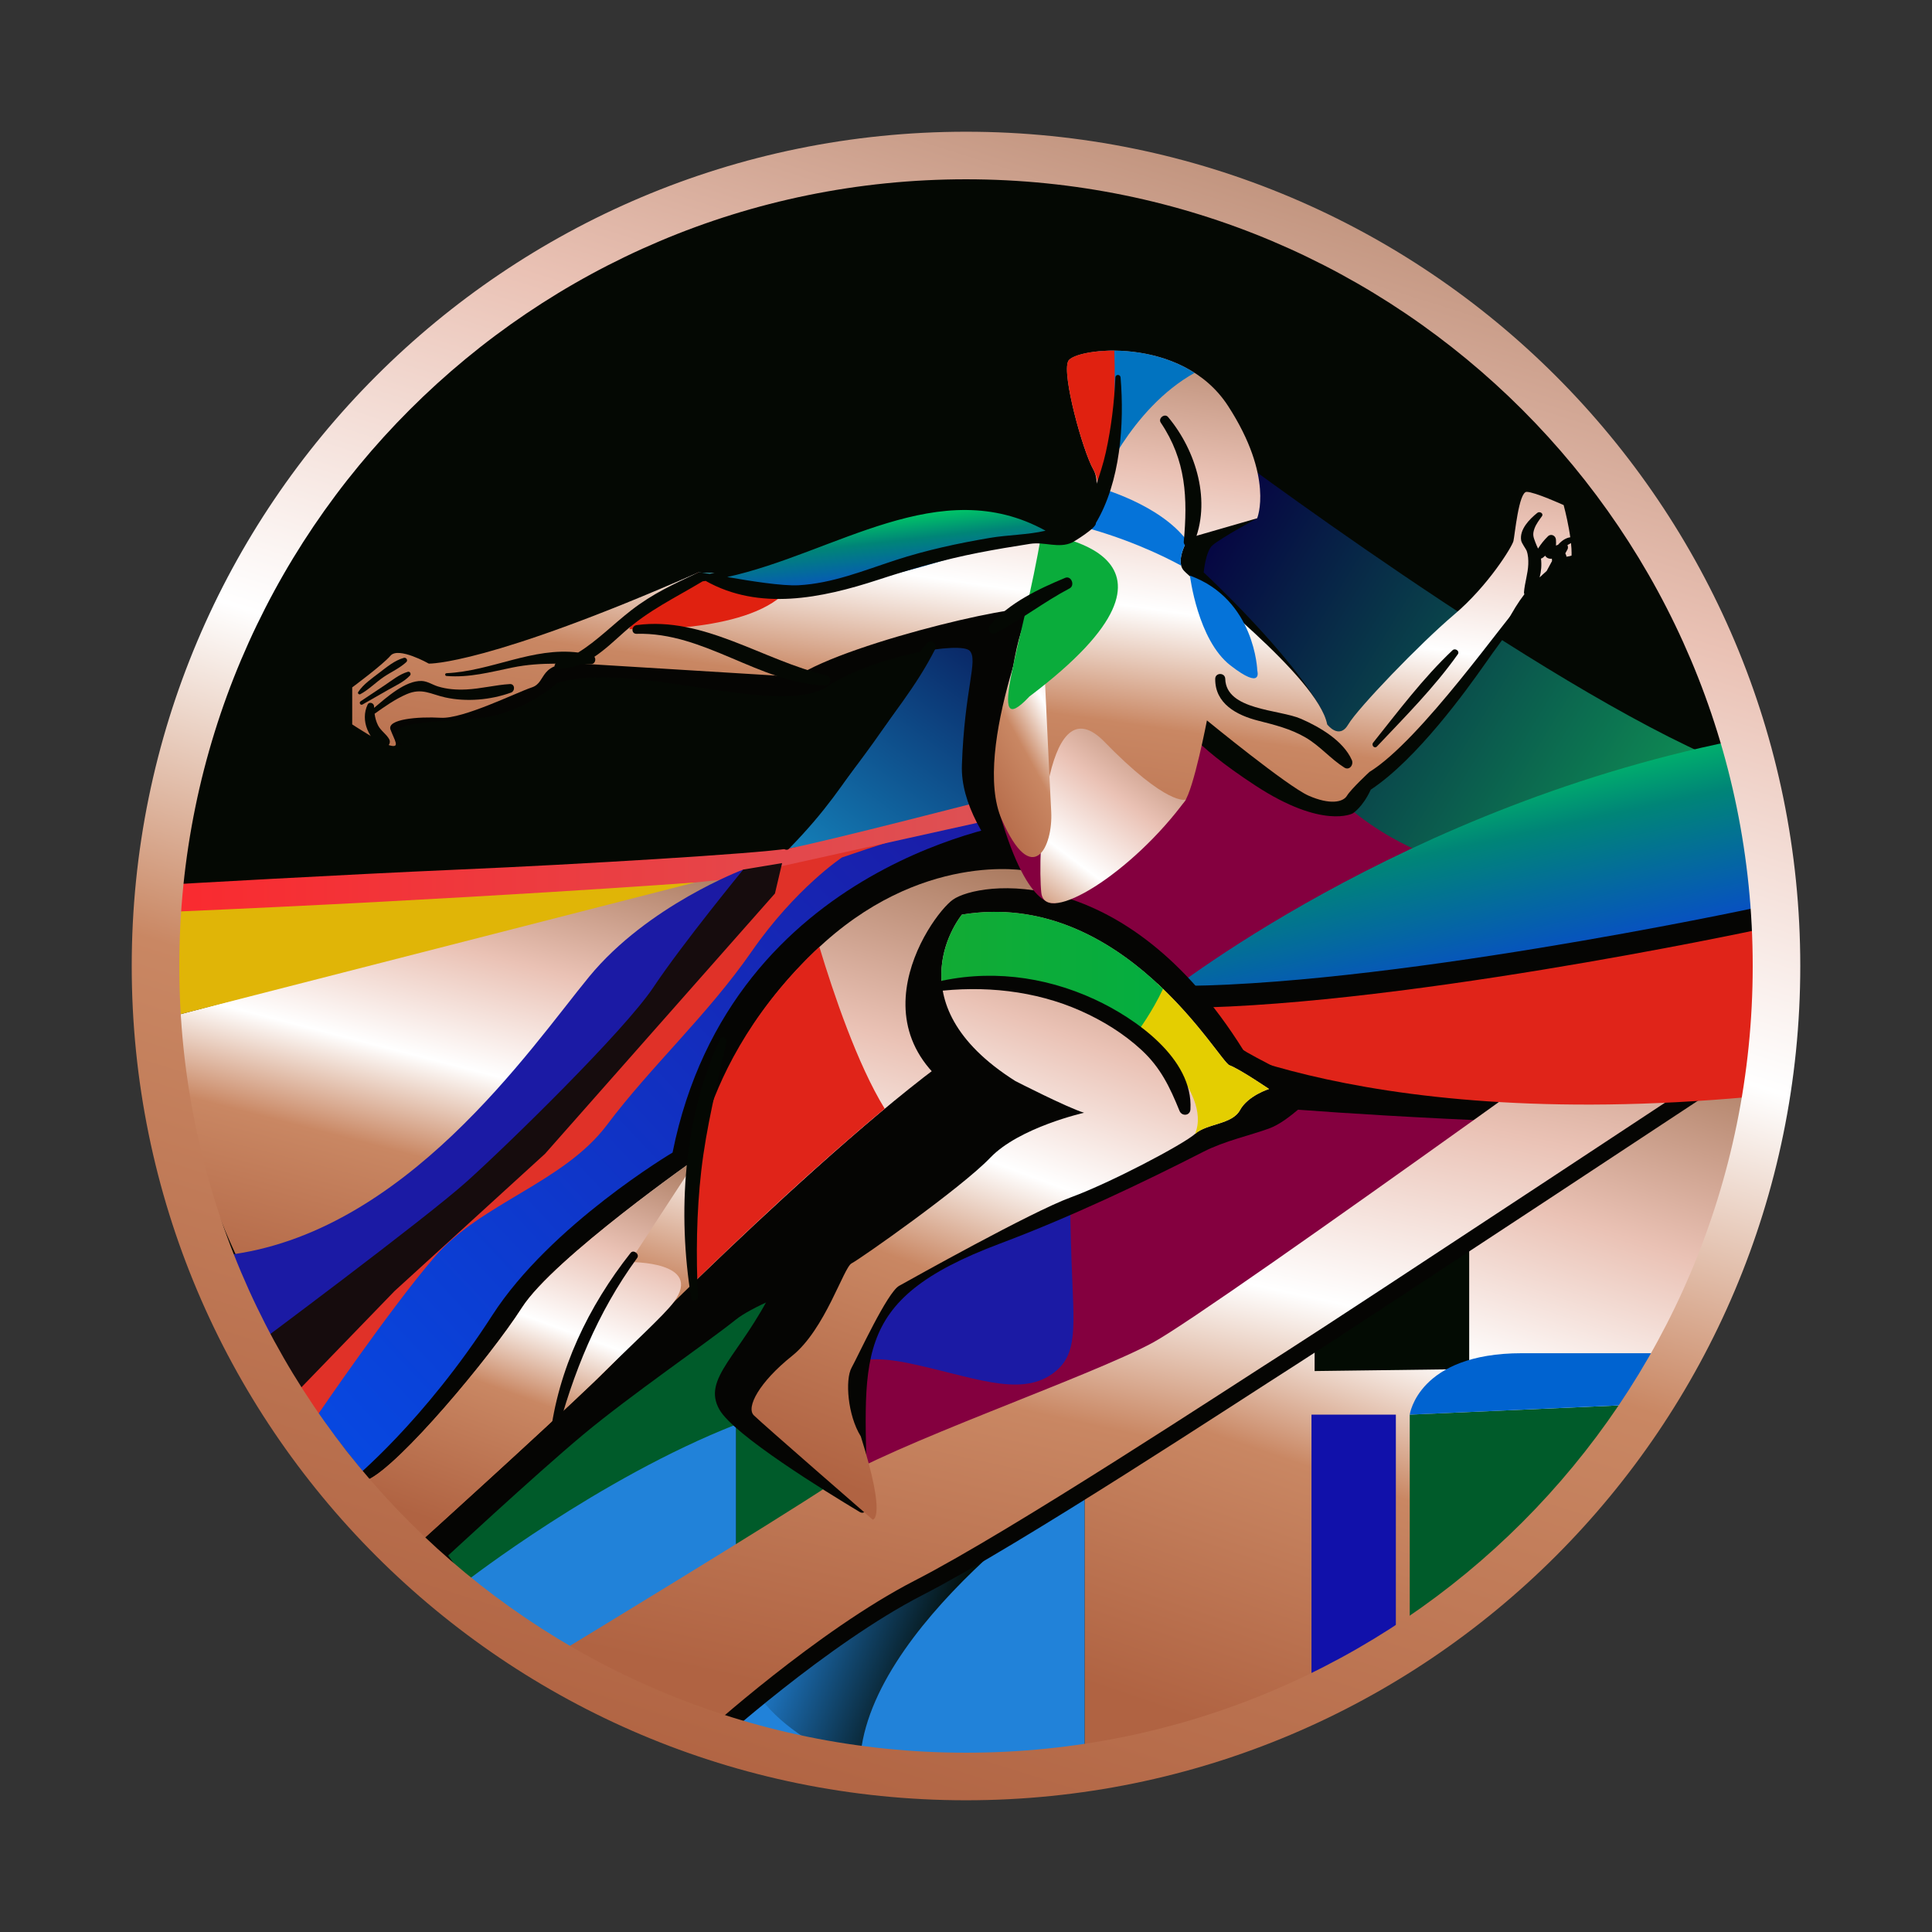 <svg width="176" height="176" viewBox="0 0 176 176" fill="none" xmlns="http://www.w3.org/2000/svg">
    <rect x="0" y="0" width="176" height="176" fill="#333333" stroke="none"/>
    <g clip-path="url(#clip0_7076_104337)">
        <path
            d="M88.349 161.999C129.424 161.999 162.721 128.701 162.721 87.626C162.721 46.551 129.424 13.254 88.349 13.254C47.274 13.254 13.977 46.551 13.977 87.626C13.977 128.701 47.274 161.999 88.349 161.999Z"
            fill="#040803" />
        <path
            d="M79.501 138.438L73.526 127.968L80.584 116.858L81.252 100.462L87.626 92.515L91.713 85.473L105.617 59.293L152.956 95.354L105.617 125.32L79.501 138.438Z"
            fill="#84003F" />
        <path
            d="M42.494 144.034L40.689 141.496C40.689 141.496 56.011 122.151 71.799 114.97L80.936 112.799L73.527 127.968L79.502 138.438L67.046 141.496V129.773L42.494 144.034Z"
            fill="#005B2A" />
        <path d="M119.472 116.893L118.536 126.128L135.867 125.32V108.635L119.472 116.893Z" fill="#030B03" />
        <path
            d="M42.494 144.034C42.494 144.034 54.589 134.647 67.045 129.773V141.496L52.747 150.59C52.747 150.59 49.173 148.908 42.494 144.034Z"
            fill="#2182D9" />
        <path
            d="M98.817 131.578C98.817 131.578 98.817 137.535 98.817 145.298C98.817 153.06 98.817 160.642 98.817 160.642C98.817 160.642 81.668 161.725 76.794 160.642C71.92 159.559 63.054 157.26 63.054 157.26C63.054 157.26 84.642 137.355 98.817 131.578Z"
            fill="#2182D9" />
        <path
            d="M98.817 134.828C98.817 134.828 78.565 148.196 78.332 160.878C78.332 160.878 66.702 156.71 67.707 149.249C68.713 141.788 98.817 134.828 98.817 134.828Z"
            fill="url(#paint0_linear_7076_104337)" />
        <path
            d="M111.032 40.475C111.032 40.475 140.397 62.539 157.005 69.439L130.769 78.111C130.769 78.111 123.789 76.018 118.975 69.439C114.161 62.859 105.616 53.472 105.616 53.472L111.032 40.475Z"
            fill="url(#paint1_linear_7076_104337)" />
        <path
            d="M112.122 100.559C112.122 100.559 120.306 101.462 137.636 102.184L138.64 99.611L111.109 95.293L112.122 100.559Z"
            fill="#050503" />
        <path
            d="M105.616 91.021C105.616 91.021 127.64 73.209 159.412 67.192L159.942 83.712C159.942 83.712 123.548 92.705 105.616 91.021Z"
            fill="url(#paint2_linear_7076_104337)" />
        <path
            d="M98.817 131.578L119.758 119.844V124.899L133.839 124.718V109.915L157.006 95.293L159.413 100.408C159.413 100.408 156.832 118.761 143.169 136.272C129.506 153.782 103.697 160.391 98.817 160.642V131.578Z"
            fill="url(#paint3_linear_7076_104337)" />
        <path d="M119.472 154.123V128.87H127.159V150.03L119.472 154.123Z" fill="#1111AA" />
        <path d="M128.423 128.87L148.858 127.968C148.858 127.968 143.046 140.383 128.423 149.249V128.87Z"
            fill="#005B2A" />
        <path
            d="M159.413 95.353C159.413 95.353 122.586 119.664 117.291 123.034C111.995 126.403 92.258 139.401 83.353 143.974C74.447 148.547 64.097 157.934 64.097 157.934"
            stroke="#050503" stroke-width="3" stroke-miterlimit="10" />
        <path
            d="M51.822 149.991C51.822 149.991 70.543 138.634 75.745 135.166C80.947 131.698 99.239 125.44 105.016 122.311C110.793 119.182 159.413 83.92 159.413 83.92V95.353C159.413 95.353 122.587 119.664 117.291 123.034C111.996 126.403 92.259 139.401 83.353 143.974C74.447 148.547 64.098 157.934 64.098 157.934L51.822 149.991Z"
            fill="url(#paint4_linear_7076_104337)" />
        <path
            d="M128.423 128.87C128.423 128.87 129.181 123.274 138.64 123.274C148.1 123.274 151.474 123.274 151.474 123.274L148.858 127.968L128.423 128.87Z"
            fill="#0063D0" />
        <path
            d="M106.712 93.426C106.712 93.426 122.357 103.294 159.425 99.924L160.463 83.712C160.463 83.712 125.246 90.758 105.629 90.537L106.712 93.426Z"
            fill="#E02419" />
        <path d="M159.944 83.712C159.944 83.712 125.765 91.033 106.148 90.813" stroke="#050503" stroke-width="2"
            stroke-miterlimit="10" />
        <path
            d="M38.522 140.243L40.042 142.428C40.042 142.428 48.811 134.286 53.144 130.676C57.477 127.065 64.336 122.371 67.044 120.205C69.752 118.039 80.934 114.428 80.934 114.428L85.457 110.753C85.457 110.753 92.282 103.386 93.365 100.678C93.365 100.678 88.873 97.561 87.625 97.092C86.377 96.623 85.001 95.293 85.001 95.293L38.522 140.243Z"
            fill="#050503" />
        <path
            d="M76.704 125.17C76.704 125.17 77.064 123.003 82.751 124.177C88.438 125.35 92.787 127.317 95.839 125.17C98.276 123.455 97.825 120.927 97.613 114.88C97.402 108.829 97.554 107.659 97.554 107.659L80.585 116.858L76.704 125.17Z"
            fill="#1B1AA4" />
        <path
            d="M87.246 55.518C87.246 55.518 81.307 66.83 71.799 77.301C71.799 77.301 87.685 74.894 92.981 71.644L94.906 54.434L87.246 55.518Z"
            fill="url(#paint5_linear_7076_104337)" />
        <path
            d="M26.564 126.644C26.564 126.644 34.611 117.618 37.74 114.609C40.869 111.6 48.932 104.018 53.385 99.325C57.838 94.631 71.248 78.625 71.248 78.625C71.248 78.625 78.601 77.133 82.372 75.927L54.77 105.102L37.62 119.207L28.955 128.871L26.564 126.644Z"
            fill="#E03128" />
        <path
            d="M92.035 73.33C92.035 73.33 82.329 76.154 76.703 78.111C76.703 78.111 72.474 80.912 68.465 86.688C64.457 92.465 59.282 97.159 55.311 102.454C51.339 107.749 43.829 109.583 39.605 114.489C35.543 119.207 28.954 128.87 28.954 128.87L34.507 135.941L53.265 116.893L79.862 91.235L87.626 81.513L95.748 78.124L92.035 73.33Z"
            fill="url(#paint6_linear_7076_104337)" />
        <path
            d="M15.957 92.515C15.957 92.515 31.361 88.494 38.522 86.327C45.683 84.161 60.407 80.185 67.707 79.214L49.052 98.242L35.213 114.97L25.585 121.71C25.585 121.71 16.559 108.812 15.957 92.515Z"
            fill="url(#paint7_linear_7076_104337)" />
        <path
            d="M15.476 83.069C15.476 83.069 15.235 81.513 15.957 80.55C15.957 80.55 31.001 79.682 41.832 79.213C52.663 78.745 69.028 77.764 71.799 77.301C74.57 76.838 91.287 72.511 91.287 72.511L92.035 74.292L65.54 80.162L37.018 83.069H15.476Z"
            fill="url(#paint8_linear_7076_104337)" />
        <path
            d="M61.269 104.996C61.269 104.996 50.145 111.59 44.849 119.814C38.572 129.563 32.085 134.827 32.085 134.827L38.523 140.243L94.907 80.302L93.138 74.844C93.138 74.844 66.625 78.311 61.269 104.996Z"
            fill="#050503" />
        <path
            d="M20.484 114.356C20.484 114.356 25.298 121.577 23.733 123.021L50.015 101.973L68.466 80.791L67.707 79.214C67.707 79.214 59.009 82.476 53.67 88.975C48.33 95.474 36.874 112.497 20.484 114.356Z"
            fill="#1B1AA4" />
        <path
            d="M22.887 122.823C22.887 122.823 38.703 111.059 42.494 107.659C46.285 104.259 56.875 93.909 59.523 89.938C62.171 85.966 67.707 79.214 67.707 79.214L71.248 78.625L70.596 81.393L49.655 105.102L35.935 117.618L25.921 127.968L22.887 122.823Z"
            fill="#160C0D" />
        <path
            d="M123.226 74.1C123.226 74.1 124.129 73.558 124.873 71.934C129.114 69.136 133.686 62.729 135.086 60.748C137.614 57.173 139.238 54.788 142.127 53.974C145.015 53.16 142.442 46.011 142.442 46.011L122.324 69.045L110.203 63.991L107.701 65.796C107.701 65.796 108.261 67.572 114.381 71.573C120.501 75.573 123.226 74.1 123.226 74.1Z"
            fill="#040803" />
        <path
            d="M96.94 84.196C96.94 84.196 87.385 76.687 87.626 69.707C87.866 62.727 89.123 60.171 88.348 59.293C87.572 58.416 79.787 59.663 75.334 62.551C70.881 65.439 57.408 60.057 50.744 62.229C50.744 62.229 48.698 64.154 45.328 65.117C41.959 66.08 33.775 65.117 36.663 67.885C36.663 67.885 32.437 67.043 33.467 65.358C34.497 63.673 77.943 52.24 77.943 52.24L98.402 54.436L96.94 84.196Z"
            fill="#050503" />
        <path
            d="M114.509 45.389L114.523 47.214C114.523 47.214 111.257 48.981 110.447 49.681C109.831 50.214 109.653 52.148 109.653 52.148C109.653 52.148 117.687 59.585 120.476 64.811L97.159 47.61C97.159 47.61 98.715 45.675 98.403 44.439C97.804 42.056 92.036 31.586 99.375 31.942C111.341 32.522 114.509 45.389 114.509 45.389Z"
            fill="#040803" />
        <path d="M15.476 83.069L15.957 92.514L63.29 80.391C63.29 80.391 43.373 81.875 15.476 83.069Z"
            fill="#E0B507" />
        <path
            d="M93.596 79.335C93.596 79.335 83.834 77.422 74.266 86.628C64.698 95.835 63.684 105.362 63.684 105.362C63.684 105.362 50.436 114.609 47.548 119.122C44.66 123.635 36.356 133.564 33.467 134.828L38.522 140.244C38.522 140.244 53.505 126.704 56.213 123.816C58.921 120.928 82.546 97.279 92.035 92.947C92.035 92.947 99.373 86.897 93.596 79.335Z"
            fill="url(#paint9_linear_7076_104337)" />
        <path
            d="M86.808 81.957C84.699 83.449 76.225 95.618 91.05 101.595C91.424 101.745 91.455 102.262 91.097 102.447C88.944 103.561 82.323 105.441 80.959 107.659C79.227 110.477 73.456 111.249 70.441 117.382C67.425 123.515 63.91 125.558 65.541 128.417C66.862 130.731 75.191 135.865 78.318 137.737C78.698 137.965 79.005 137.617 79.001 137.174C78.865 123.803 77.113 118.532 91.104 113.284C97.524 110.876 104.158 107.717 109.653 104.909C111.563 103.932 113.949 103.414 115.607 102.803C117.609 102.064 119.295 99.819 120.467 99.614C120.776 99.56 113.409 95.894 113.243 95.628C102.446 78.365 89.155 80.297 86.808 81.957Z"
            fill="#050503" />
        <path
            d="M87.627 83.318C87.627 83.318 81.066 91.261 92.499 98.482C92.499 98.482 97.193 100.889 98.757 101.37C98.757 101.37 92.86 102.694 90.212 105.462C87.565 108.23 78.298 114.729 77.576 115.09C76.854 115.451 75.169 121.108 72.16 123.514C69.152 125.921 67.948 128.208 68.67 128.93C69.392 129.652 79.501 138.437 79.501 138.437C79.501 138.437 80.805 138.437 78.418 130.855C77.215 128.93 76.974 125.681 77.576 124.597C78.178 123.514 80.825 117.738 81.908 117.136C82.992 116.534 93.943 110.396 97.553 109.073C101.164 107.749 107.783 104.259 108.866 103.296C109.949 102.333 112.236 102.453 112.958 101.13C113.68 99.806 115.605 99.204 115.605 99.204C115.605 99.204 112.958 97.399 111.995 97.038C111.033 96.677 102.25 80.911 87.627 83.318Z"
            fill="url(#paint10_linear_7076_104337)" />
        <path
            d="M39.065 60.453C39.065 60.453 44.3 60.633 63.616 52.148C63.616 52.148 65.301 52.269 66.384 52.148C67.467 52.028 79.421 46.781 83.874 45.938C92.178 44.855 96.451 48.285 97.775 48.285C99.099 48.285 100.563 44.446 99.6 42.762C98.637 41.077 96.712 34.097 97.314 32.893C97.915 31.69 107.664 30.486 111.876 36.985C116.088 43.484 114.523 47.214 114.523 47.214L108.265 49.02C108.265 49.02 107.062 50.945 107.784 51.908C108.506 52.871 120.059 61.656 120.902 65.989C120.902 65.989 121.985 67.433 122.827 65.989C123.669 64.545 129.326 58.648 132.455 56C135.584 53.352 137.751 49.793 137.871 49.286C137.991 48.779 138.352 44.807 139.074 44.807C139.796 44.807 142.444 46.011 142.444 46.011C142.444 46.011 143.527 49.982 143.046 51.426C142.564 52.871 141 52.269 139.074 54.315C137.149 56.361 129.446 67.433 124.753 70.321C124.753 70.321 123.068 71.885 122.707 72.487C122.346 73.089 121.142 73.329 119.216 72.487C117.291 71.645 109.949 65.627 109.949 65.627C109.949 65.627 108.746 71.893 107.903 73.032C107.061 74.172 95.944 81.862 95.944 81.862C95.944 81.862 90.336 75.778 91.117 69.439C91.898 63.1 92.499 57.203 93.944 55.759C95.388 54.315 77.335 58.407 72.522 61.656C72.522 61.656 56.877 60.693 52.905 60.453C48.934 60.212 49.896 62.138 48.452 62.619C47.008 63.1 42.194 65.507 40.148 65.387C38.102 65.267 35.214 65.507 35.575 66.47C35.936 67.433 36.476 68.155 35.544 67.914C34.612 67.673 32.085 65.989 32.085 65.989V62.619C32.085 62.619 34.853 60.573 35.575 59.73C36.297 58.888 39.065 60.453 39.065 60.453Z"
            fill="url(#paint11_linear_7076_104337)" />
        <path
            d="M63.616 52.149C63.616 52.149 58.045 55.385 57.323 57.311C57.323 57.311 67.894 57.781 71.575 53.935C71.575 53.935 65.456 52.402 63.616 52.149Z"
            fill="#E02110" />
        <path
            d="M47.548 119.122C44.66 123.635 36.356 133.564 33.467 134.827L38.522 140.243C38.522 140.243 49.223 130.573 54.172 125.834C57.551 122.477 60.51 119.803 61.39 118.607C64.131 114.882 57.363 114.97 57.363 114.97L63.615 105.402C63.615 105.402 50.436 114.609 47.548 119.122Z"
            fill="url(#paint12_linear_7076_104337)" />
        <path
            d="M112.959 101.13C113.681 99.806 115.606 99.205 115.606 99.205C115.606 99.205 112.959 97.4 111.996 97.038C111.534 96.865 109.271 93.146 105.427 89.589L103.698 93.88C103.698 93.88 110.514 99.325 108.866 103.297C109.95 102.334 112.237 102.454 112.959 101.13Z"
            fill="#E4CE01" />
        <path
            d="M74.643 86.259C74.486 86.404 74.328 86.544 74.173 86.694C68.069 92.568 65.421 98.585 64.301 102.174C62.676 108.712 63.145 113.553 63.234 116.783C68.094 112.069 74.639 105.938 80.592 100.995C78.108 96.957 75.926 90.511 74.643 86.259Z"
            fill="#E02419" />
        <path
            d="M103.699 93.88C103.699 93.88 104.954 92.207 105.948 90.081C101.769 86.052 95.557 82.013 87.627 83.319C87.627 83.319 85.537 85.849 85.772 89.352C88.219 89.152 96.424 88.929 103.699 93.88Z"
            fill="url(#paint13_linear_7076_104337)" />
        <path
            d="M98.831 71.211C95.018 70.718 91.068 74.1 91.068 74.1C93.776 83.487 96.303 82.223 96.303 82.223C98.664 74.1 101.284 71.529 98.831 71.211Z"
            fill="#84003F" />
        <path
            d="M108.037 72.836C108.037 72.836 106.413 73.558 100.455 67.42C95.04 62.185 94.51 78.192 94.859 81.321C95.208 84.45 103.163 79.516 108.037 72.836Z"
            fill="url(#paint14_linear_7076_104337)" />
        <path
            d="M75.735 53.459C85.844 51.774 89.333 49.367 93.365 49.367C96.771 49.367 97.754 49.959 98.449 47.904C95.968 49.443 92.358 45.216 83.693 46.119C79.24 46.961 67.466 52.028 66.383 52.148C65.299 52.269 63.614 52.148 63.614 52.148C63.614 52.148 65.626 55.144 75.735 53.459Z"
            fill="url(#paint15_linear_7076_104337)" />
        <path
            d="M94.816 53.74C94.816 53.74 95.581 70.67 95.762 73.919C95.942 77.168 94.04 81.019 91.249 74.641C88.457 68.263 94.816 53.74 94.816 53.74Z"
            fill="url(#paint16_linear_7076_104337)" />
        <path
            d="M100.073 32.003V44.417C100.073 44.417 102.913 37.273 108.822 33.966C105.956 32.127 102.461 31.775 100.073 32.003Z"
            fill="#0173C0" />
        <path
            d="M100.072 44.417C101.57 41.663 101.627 35.545 101.512 31.943C99.272 31.927 97.554 32.41 97.313 32.892C96.711 34.096 98.637 41.076 99.599 42.761C99.859 43.216 100.01 43.804 100.072 44.417Z"
            fill="#E02110" />
        <path
            d="M94.861 48.646C94.861 48.646 111.259 50.258 93.777 63.449C89.579 67.913 93.236 58.575 94.861 48.646Z"
            fill="#0AAC3B" />
        <path
            d="M108.132 49.253C105.62 45.896 100.072 44.417 100.072 44.417C100.238 46.077 99.724 47.936 98.757 47.936C98.576 47.936 98.244 47.873 97.804 47.769C102.43 48.925 105.885 50.593 107.605 51.53C107.396 50.759 107.884 49.712 108.132 49.253Z"
            fill="#0573D9" />
        <path
            d="M108.4 52.437C108.4 52.437 109.102 58.299 112.085 60.615C115.069 62.932 114.537 61.102 114.537 61.102C114.537 61.102 114.357 54.603 108.4 52.437Z"
            fill="#0573D9" />
        <path
            d="M123.15 69.242C122.375 67.48 120.213 66.222 118.519 65.483C116.528 64.614 111.696 64.717 111.617 61.841C111.6 61.254 110.709 61.252 110.703 61.841C110.679 64.098 112.655 65.151 114.593 65.646C116.113 66.034 117.557 66.384 118.932 67.184C120.247 67.949 121.203 69.128 122.467 69.926C122.93 70.218 123.334 69.661 123.15 69.242Z"
            fill="#040803" />
        <path
            d="M97.034 52.641C94.579 53.663 91.937 54.919 90.167 56.974C89.843 57.35 90.244 57.9 90.7 57.665C93.023 56.465 95.114 54.821 97.438 53.6C97.953 53.33 97.589 52.41 97.034 52.641Z"
            fill="#040803" />
        <path
            d="M106.408 37.989C106.101 37.623 105.475 38.104 105.743 38.502C108.057 41.932 108.2 45.383 107.838 49.349C107.797 49.796 108.521 50.002 108.705 49.584C110.4 45.746 108.98 41.06 106.408 37.989Z"
            fill="#040803" />
        <path
            d="M102.082 34.386C102.058 34.084 101.622 34.077 101.608 34.386C101.507 36.668 101.231 38.979 100.737 41.21C100.277 43.287 99.413 45.22 98.897 47.266C98.758 47.821 99.527 48.157 99.825 47.657C102.067 43.903 102.434 38.636 102.082 34.386Z"
            fill="#040803" />
        <path
            d="M97.159 47.61C96.985 47.714 96.805 47.803 96.621 47.887C92.728 44.882 86.93 44.97 82.383 46.073C76.273 47.556 70.741 50.721 64.656 52.286C64.025 52.178 63.627 52.117 63.616 52.148C61.333 53.235 59.493 54.054 57.49 55.607C55.833 56.892 54.408 58.369 52.67 59.444C48.525 58.925 44.796 61.135 40.677 61.327C40.512 61.335 40.515 61.568 40.677 61.581C42.768 61.749 44.654 61.225 46.683 60.81C48.031 60.534 49.317 60.462 50.612 60.456C50.444 60.6 50.504 60.913 50.771 60.919C51.566 60.934 52.284 60.769 52.95 60.487C53.24 60.494 53.533 60.5 53.829 60.504C54.198 60.509 54.331 60.074 54.147 59.831C55.106 59.195 55.973 58.367 56.846 57.59C59.112 55.573 61.425 54.508 64.006 52.958C64.099 52.946 64.192 52.932 64.285 52.919C69.157 55.663 74.811 54.511 79.975 52.824C82.994 51.838 86.013 50.963 89.133 50.354C90.692 50.049 92.26 49.788 93.83 49.544C95.189 49.333 96.432 49.995 97.685 49.413C97.793 49.363 99.933 48.067 99.825 47.657C99.694 47.156 97.287 47.534 97.159 47.61ZM90.168 49.002C87.264 49.494 84.375 50.116 81.573 51.03C78.68 51.975 75.816 53.151 72.74 53.315C71.249 53.394 68.373 52.932 66.247 52.565C76.08 50.404 85.623 43.035 95.248 48.346C93.629 48.726 91.812 48.722 90.168 49.002Z"
            fill="#040803" />
        <path
            d="M75.291 61.52C69.516 60.175 64.127 56.122 57.998 56.945C57.509 57.01 57.47 57.755 57.998 57.74C64.18 57.569 69.099 62.208 75.166 62.451C75.696 62.472 75.813 61.642 75.291 61.52Z"
            fill="#040803" />
        <path
            d="M36.795 59.927C35.959 60.154 35.226 60.771 34.548 61.289C33.888 61.794 33.09 62.338 32.632 63.041C32.55 63.167 32.708 63.303 32.829 63.238C33.596 62.825 34.241 62.151 34.968 61.661C35.64 61.208 36.425 60.864 37.017 60.309C37.186 60.151 37.01 59.869 36.795 59.927Z"
            fill="#040803" />
        <path
            d="M37.149 61.2C36.383 61.425 35.738 61.961 35.08 62.4C34.338 62.895 33.595 63.39 32.852 63.885C32.673 64.005 32.832 64.287 33.023 64.178C33.797 63.736 34.571 63.294 35.345 62.852C36.03 62.46 36.803 62.122 37.347 61.539C37.481 61.395 37.35 61.14 37.149 61.2Z"
            fill="#040803" />
        <path
            d="M46.444 62.316C45.108 62.398 43.806 62.745 42.466 62.809C41.595 62.85 40.732 62.791 39.894 62.534C39.411 62.386 38.933 62.052 38.412 62.035C36.929 61.988 35.242 63.508 34.081 64.484C34.08 64.435 34.075 64.388 34.075 64.338C34.072 64.045 33.631 63.889 33.491 64.18C33.15 64.893 33.161 65.726 33.464 66.455C33.743 67.128 34.299 67.961 35.092 68.009C35.435 68.03 35.608 67.632 35.464 67.36C35.206 66.87 34.69 66.583 34.433 66.069C34.262 65.726 34.173 65.378 34.125 65.019C35.043 64.369 36.008 63.683 37.045 63.238C38.441 62.639 39.238 63.241 40.552 63.532C42.496 63.961 44.684 63.767 46.549 63.096C46.945 62.955 46.92 62.286 46.444 62.316Z"
            fill="#040803" />
        <path
            d="M143.585 50.647C143.379 50.577 143.14 50.607 142.912 50.685C142.847 50.68 142.781 50.689 142.718 50.727C142.688 50.616 142.647 50.509 142.596 50.409C142.662 50.285 142.732 50.164 142.797 50.04C142.858 49.924 142.846 49.779 142.789 49.658C143.004 49.532 143.226 49.416 143.43 49.275C143.582 49.169 143.525 48.94 143.336 48.928C142.785 48.895 142.304 49.203 141.939 49.624C141.874 49.65 141.81 49.676 141.746 49.702C141.756 49.527 141.757 49.349 141.742 49.152C141.715 48.794 141.294 48.581 141.017 48.852C140.656 49.206 140.369 49.563 140.112 49.974C140.028 49.788 139.94 49.605 139.867 49.403C139.7 48.94 139.577 48.709 139.791 48.133C139.935 47.744 140.217 47.367 140.46 47.036C140.651 46.776 140.26 46.549 140.048 46.719C139.333 47.29 138.411 48.225 138.573 49.23C138.615 49.491 139.01 50.003 139.071 50.168C139.215 50.559 139.236 50.999 139.221 51.41C139.19 52.25 138.899 53.101 138.831 53.951C138.825 54.022 138.842 54.08 138.868 54.132C138.285 54.892 137.791 55.708 137.349 56.559C137.165 56.913 137.647 57.179 137.875 56.866C138.763 55.648 139.777 54.513 140.892 53.496C140.964 53.431 141.039 53.367 141.116 53.303C141.289 53.517 141.681 53.581 141.899 53.288C142.356 52.675 142.808 52.044 143.178 51.374C143.366 51.298 143.551 51.221 143.705 51.1C143.877 50.964 143.756 50.706 143.585 50.647ZM140.892 52.022C140.887 52.025 140.884 52.028 140.88 52.03C140.666 52.214 140.461 52.407 140.257 52.601C140.403 52.046 140.451 51.468 140.379 50.885C140.441 50.869 140.503 50.844 140.56 50.796C140.627 50.737 140.696 50.68 140.764 50.622C140.868 50.833 141.143 50.93 141.372 50.892C141.382 50.967 141.386 51.038 141.387 51.107C141.227 51.415 141.059 51.718 140.892 52.022Z"
            fill="#040803" />
        <path
            d="M84.47 58.579C82.08 61.264 80.18 64.609 78.163 67.584C76.003 70.772 73.562 73.807 71.393 76.988C71.174 77.309 71.679 77.582 71.904 77.287C75.364 73.739 76.723 71.471 78.913 68.427C81.044 65.466 83.562 62.403 85.188 59.133C85.406 58.694 84.835 58.17 84.47 58.579Z"
            fill="#040803" />
        <path
            d="M65.602 94.658C62.246 101.827 61.709 110.526 62.966 118.248C63.022 118.596 63.597 118.514 63.581 118.164C63.4 114.351 63.448 110.467 63.881 106.672C64.338 102.679 65.318 98.815 66.174 94.899C66.245 94.572 65.76 94.319 65.602 94.658Z"
            fill="#040803" />
        <path
            d="M57.445 114.137C53.61 118.994 50.832 124.748 50.105 130.939C50.069 131.246 50.561 131.3 50.637 131.011C52.181 125.101 54.42 119.559 58.043 114.598C58.296 114.253 57.713 113.797 57.445 114.137Z"
            fill="#050503" />
        <path
            d="M99.718 91.039C95.074 88.891 89.934 88.276 84.964 89.54C84.533 89.649 84.608 90.397 85.072 90.338C89.574 89.759 94.262 90.229 98.436 92.08C100.448 92.972 102.393 94.169 104.008 95.67C105.738 97.276 106.58 99.054 107.449 101.194C107.659 101.712 108.411 101.661 108.446 101.059C108.716 96.414 103.39 92.738 99.718 91.039Z"
            fill="#050503" />
        <path
            d="M132.323 59.235C129.65 61.759 127.381 64.787 125.09 67.655C124.898 67.895 125.216 68.237 125.437 68.001C127.971 65.316 130.663 62.623 132.801 59.604C133.007 59.313 132.566 59.005 132.323 59.235Z"
            fill="#040803" />
        <path fill-rule="evenodd" clip-rule="evenodd"
            d="M88 16.333C48.42 16.333 16.333 48.42 16.333 88C16.333 127.58 48.42 159.667 88 159.667C127.58 159.667 159.667 127.58 159.667 88C159.667 48.42 127.58 16.333 88 16.333ZM12 88C12 46.026 46.026 12 88 12C129.974 12 164 46.026 164 88C164 129.974 129.974 164 88 164C46.026 164 12 129.974 12 88Z"
            fill="url(#paint17_linear_7076_104337)" />
    </g>
    <defs>
        <linearGradient id="paint0_linear_7076_104337" x1="71.661" y1="144.127" x2="86.363" y2="149.833"
            gradientUnits="userSpaceOnUse">
            <stop stop-color="#2182D9" />
            <stop offset="0.891" stop-color="#06181B" />
            <stop offset="1" stop-color="#030B03" />
        </linearGradient>
        <linearGradient id="paint1_linear_7076_104337" x1="106.934" y1="51.089" x2="150.799" y2="77.86"
            gradientUnits="userSpaceOnUse">
            <stop stop-color="#050042" />
            <stop offset="1" stop-color="#0E8F54" />
        </linearGradient>
        <linearGradient id="paint2_linear_7076_104337" x1="129.504" y1="65.337" x2="137.119" y2="100.17"
            gradientUnits="userSpaceOnUse">
            <stop stop-color="#00FF59" />
            <stop offset="0.345" stop-color="#008577" />
            <stop offset="0.787" stop-color="#0A3CDF" />
            <stop offset="1" stop-color="#008479" />
        </linearGradient>
        <linearGradient id="paint3_linear_7076_104337" x1="140.747" y1="90.121" x2="117.089" y2="159.568"
            gradientUnits="userSpaceOnUse">
            <stop stop-color="#AB7B60" />
            <stop offset="0.26" stop-color="#EAC2B5" />
            <stop offset="0.474" stop-color="white" />
            <stop offset="0.656" stop-color="#C98763" />
            <stop offset="1" stop-color="#B06342" />
        </linearGradient>
        <linearGradient id="paint4_linear_7076_104337" x1="126.271" y1="78.063" x2="108.056" y2="161.888"
            gradientUnits="userSpaceOnUse">
            <stop stop-color="#AB7B60" />
            <stop offset="0.26" stop-color="#EAC2B5" />
            <stop offset="0.474" stop-color="white" />
            <stop offset="0.656" stop-color="#C98763" />
            <stop offset="1" stop-color="#B06342" />
        </linearGradient>
        <linearGradient id="paint5_linear_7076_104337" x1="98.316" y1="52.257" x2="72.738" y2="87.007"
            gradientUnits="userSpaceOnUse">
            <stop stop-color="#050042" />
            <stop offset="1" stop-color="#1799D0" />
        </linearGradient>
        <linearGradient id="paint6_linear_7076_104337" x1="29.538" y1="131.31" x2="91.457" y2="73.228"
            gradientUnits="userSpaceOnUse">
            <stop stop-color="#0748E1" />
            <stop offset="1" stop-color="#1B1AA4" />
        </linearGradient>
        <linearGradient id="paint7_linear_7076_104337" x1="51.766" y1="75.851" x2="39.516" y2="123.075"
            gradientUnits="userSpaceOnUse">
            <stop stop-color="#AB7B60" />
            <stop offset="0.26" stop-color="#EAC2B5" />
            <stop offset="0.474" stop-color="white" />
            <stop offset="0.656" stop-color="#C98763" />
            <stop offset="1" stop-color="#B06342" />
        </linearGradient>
        <linearGradient id="paint8_linear_7076_104337" x1="15.437" y1="77.79" x2="92.036" y2="77.79"
            gradientUnits="userSpaceOnUse">
            <stop stop-color="#FA2A2F" />
            <stop offset="1" stop-color="#DC5255" />
        </linearGradient>
        <linearGradient id="paint9_linear_7076_104337" x1="76.608" y1="74.337" x2="56.152" y2="140.442"
            gradientUnits="userSpaceOnUse">
            <stop stop-color="#AB7B60" />
            <stop offset="0.26" stop-color="#EAC2B5" />
            <stop offset="0.474" stop-color="white" />
            <stop offset="0.656" stop-color="#C98763" />
            <stop offset="1" stop-color="#B06342" />
        </linearGradient>
        <linearGradient id="paint10_linear_7076_104337" x1="101.085" y1="78.686" x2="79.667" y2="136.41"
            gradientUnits="userSpaceOnUse">
            <stop stop-color="#AB7B60" />
            <stop offset="0.26" stop-color="#EAC2B5" />
            <stop offset="0.474" stop-color="white" />
            <stop offset="0.656" stop-color="#C98763" />
            <stop offset="1" stop-color="#B06342" />
        </linearGradient>
        <linearGradient id="paint11_linear_7076_104337" x1="108.951" y1="27.991" x2="100.712" y2="86.029"
            gradientUnits="userSpaceOnUse">
            <stop stop-color="#AB7B60" />
            <stop offset="0.26" stop-color="#EAC2B5" />
            <stop offset="0.474" stop-color="white" />
            <stop offset="0.656" stop-color="#C98763" />
            <stop offset="1" stop-color="#B06342" />
        </linearGradient>
        <linearGradient id="paint12_linear_7076_104337" x1="54.328" y1="102.645" x2="41.017" y2="139.108"
            gradientUnits="userSpaceOnUse">
            <stop stop-color="#AB7B60" />
            <stop offset="0.26" stop-color="#EAC2B5" />
            <stop offset="0.474" stop-color="white" />
            <stop offset="0.656" stop-color="#C98763" />
            <stop offset="1" stop-color="#B06342" />
        </linearGradient>
        <linearGradient id="paint13_linear_7076_104337" x1="85.754" y1="88.474" x2="105.948" y2="88.474"
            gradientUnits="userSpaceOnUse">
            <stop stop-color="#12AB34" />
            <stop offset="1" stop-color="#04AD40" />
        </linearGradient>
        <linearGradient id="paint14_linear_7076_104337" x1="108.037" y1="66.518" x2="88.358" y2="92.875"
            gradientUnits="userSpaceOnUse">
            <stop stop-color="#AB7B60" />
            <stop offset="0.26" stop-color="#EAC2B5" />
            <stop offset="0.474" stop-color="white" />
            <stop offset="0.656" stop-color="#C98763" />
            <stop offset="1" stop-color="#B06342" />
        </linearGradient>
        <linearGradient id="paint15_linear_7076_104337" x1="78.931" y1="45.375" x2="80.286" y2="57.341"
            gradientUnits="userSpaceOnUse">
            <stop stop-color="#00FF59" />
            <stop offset="0.345" stop-color="#008577" />
            <stop offset="0.787" stop-color="#0A3CDF" />
            <stop offset="1" stop-color="#008479" />
        </linearGradient>
        <linearGradient id="paint16_linear_7076_104337" x1="100.316" y1="53.564" x2="82.582" y2="63.342"
            gradientUnits="userSpaceOnUse">
            <stop stop-color="#AB7B60" />
            <stop offset="0.26" stop-color="#EAC2B5" />
            <stop offset="0.474" stop-color="white" />
            <stop offset="0.656" stop-color="#C98763" />
            <stop offset="1" stop-color="#B06342" />
        </linearGradient>
        <linearGradient id="paint17_linear_7076_104337" x1="117.178" y1="-0.029" x2="65.398" y2="163.892"
            gradientUnits="userSpaceOnUse">
            <stop stop-color="#AB7B60" />
            <stop offset="0.26" stop-color="#EAC2B5" />
            <stop offset="0.474" stop-color="white" />
            <stop offset="0.656" stop-color="#C98763" />
            <stop offset="1" stop-color="#B06342" />
        </linearGradient>
        <clipPath id="clip0_7076_104337">
            <rect width="176" height="176" fill="white" />
        </clipPath>
    </defs>
</svg>